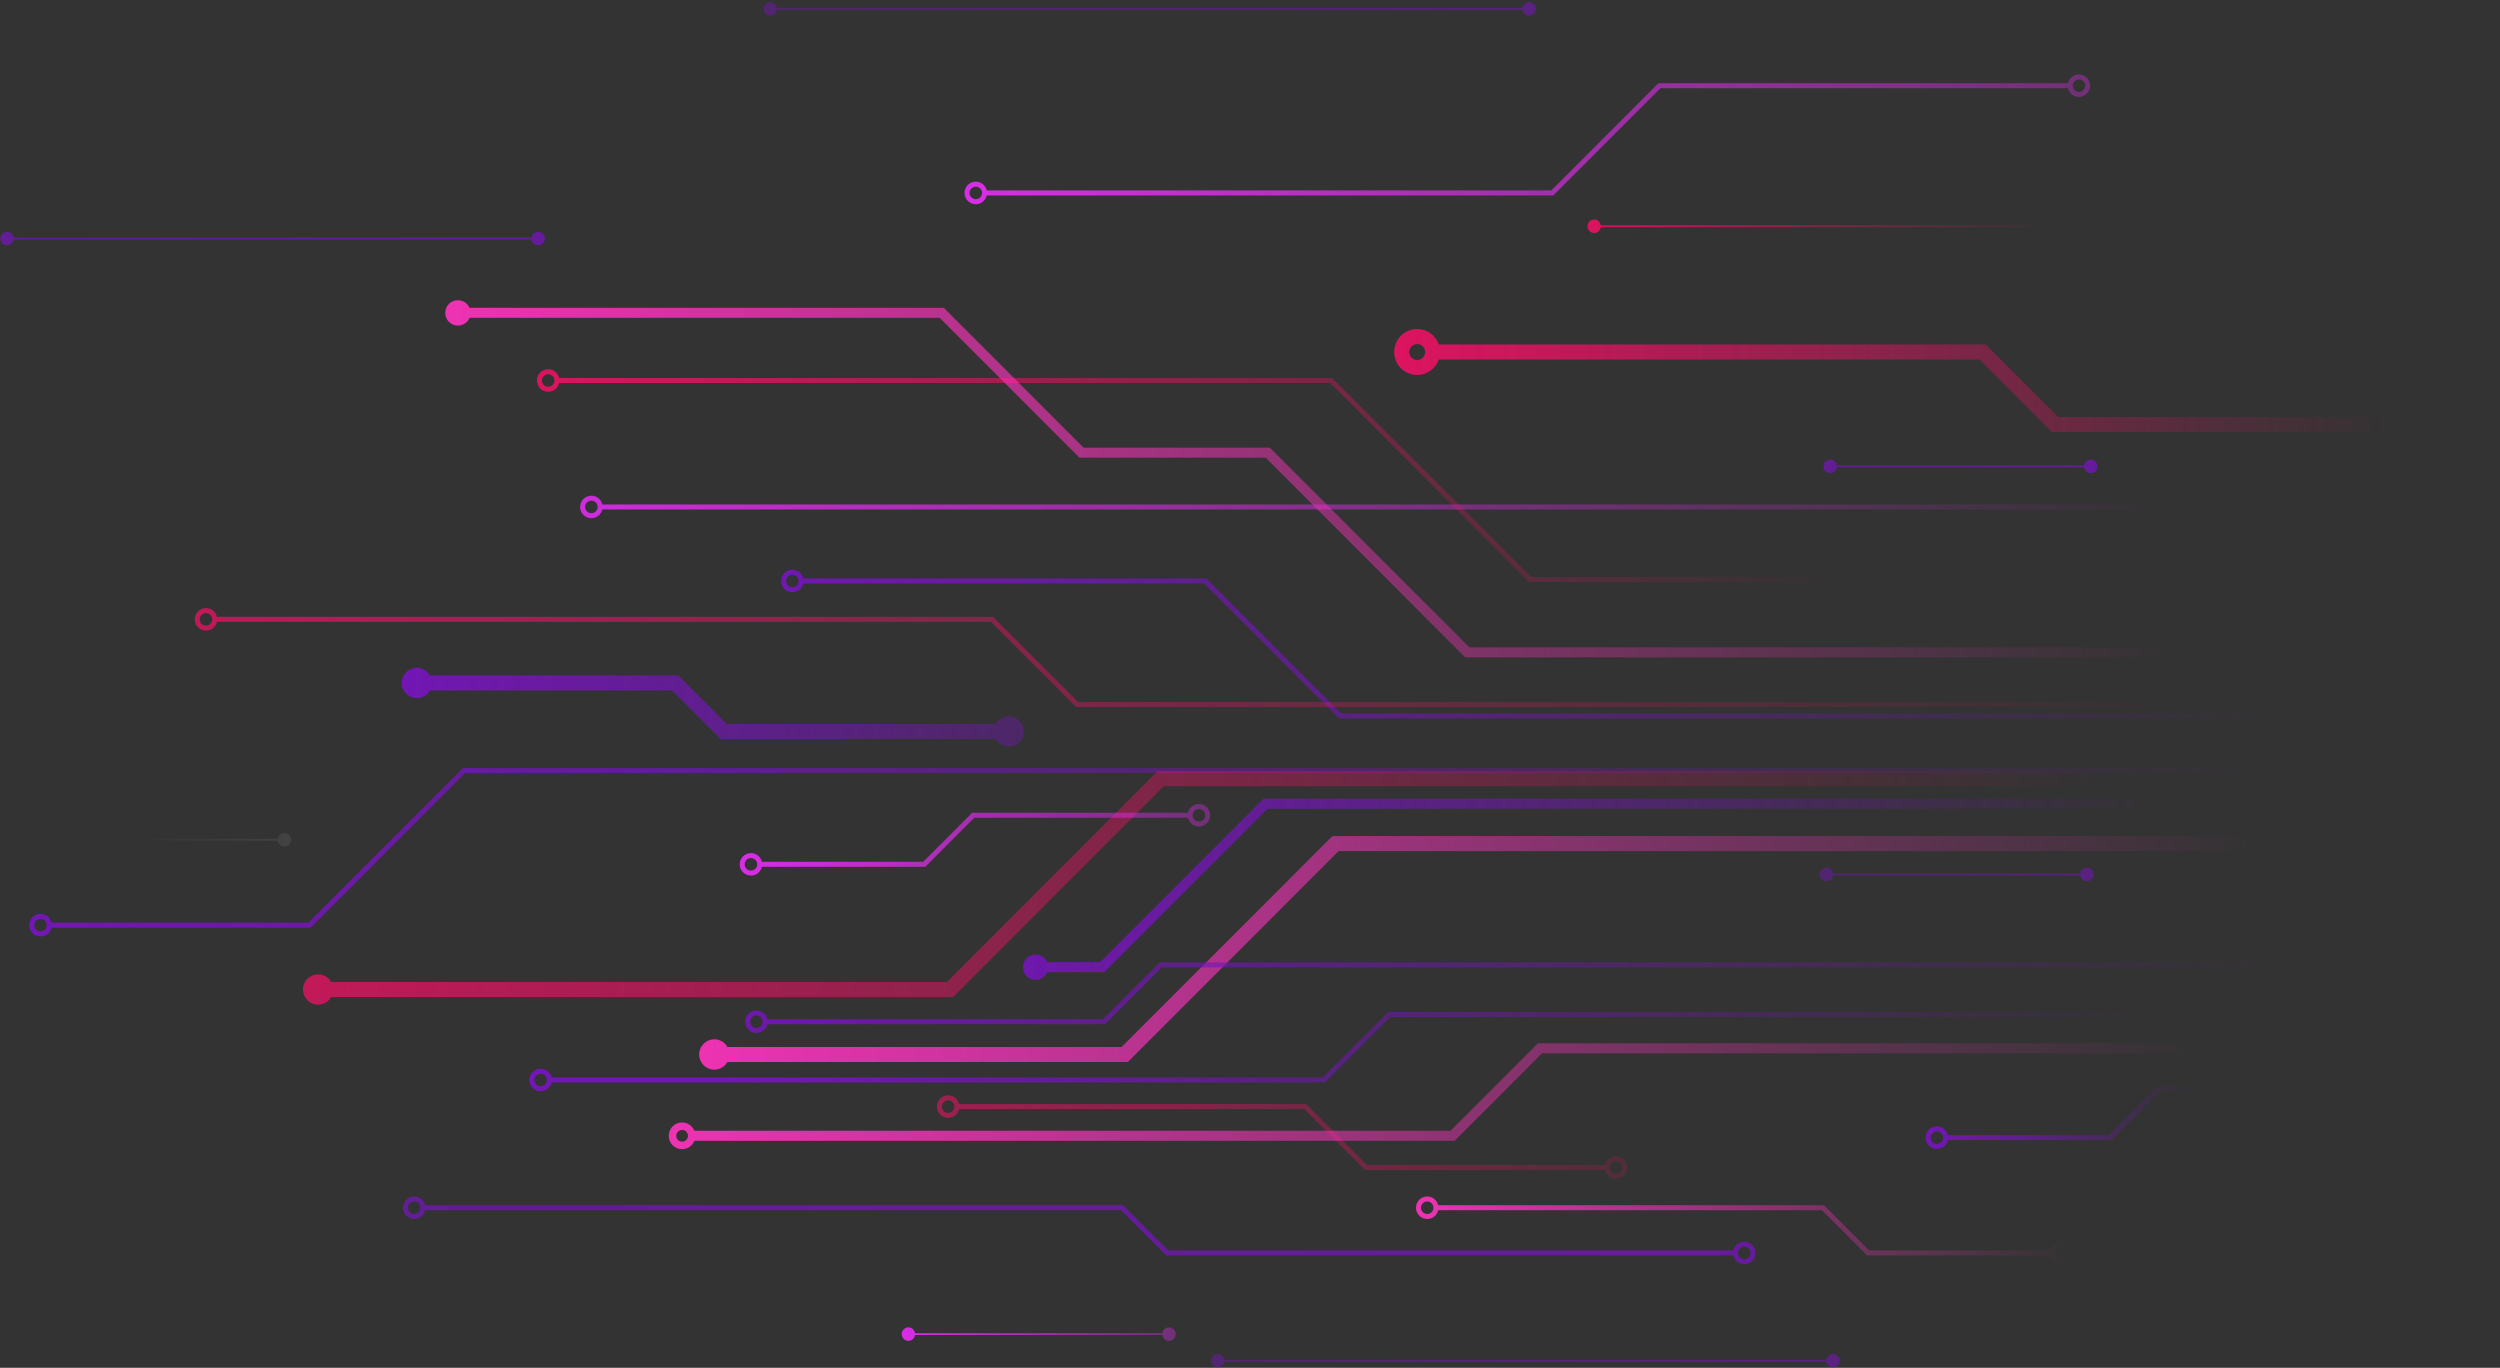 <?xml version="1.0" encoding="UTF-8"?> <svg xmlns="http://www.w3.org/2000/svg" width="1210" height="662" viewBox="0 0 1210 662" fill="none"><rect x="0" y="0" width="1210" height="662" fill="#333333" stroke="none"/> <path d="M200.478 579.079C203.071 579.079 205.229 580.898 205.786 583.324L543.575 583.324L565.44 605.201L838.895 605.201C839.453 602.8 841.61 600.981 844.204 600.981C847.209 600.981 849.658 603.431 849.658 606.438C849.658 609.446 847.209 611.896 844.204 611.896C841.61 611.896 839.428 610.052 838.895 607.627L564.446 607.627L542.581 585.749L205.786 585.749C205.229 588.175 203.071 589.994 200.478 589.994C197.472 589.994 195.024 587.544 195.024 584.536C195.024 581.529 197.472 579.079 200.478 579.079ZM844.228 609.47C845.9 609.47 847.258 608.112 847.258 606.438C847.258 604.765 845.9 603.407 844.228 603.407C842.555 603.407 841.198 604.765 841.198 606.438C841.198 608.112 842.555 609.47 844.228 609.47ZM200.478 587.568C202.15 587.568 203.508 586.21 203.508 584.536C203.508 582.863 202.15 581.505 200.478 581.505C198.805 581.505 197.448 582.863 197.448 584.536C197.448 586.21 198.805 587.568 200.478 587.568Z" fill="url(#paint0_linear_86_808)"></path> <path d="M690.763 579.079C693.356 579.079 695.514 580.898 696.071 583.324L882.819 583.324L904.684 605.201L992.385 605.201C992.943 602.8 995.1 600.981 997.694 600.981C1000.7 600.981 1003.15 603.431 1003.15 606.438C1003.15 609.446 1000.7 611.896 997.694 611.896C995.1 611.896 992.918 610.052 992.385 607.627L903.69 607.627L881.825 585.749L696.096 585.749C695.538 588.175 693.381 589.994 690.787 589.994C687.781 589.994 685.333 587.544 685.333 584.536C685.333 581.529 687.781 579.079 690.787 579.079L690.763 579.079ZM997.694 609.47C999.366 609.47 1000.72 608.112 1000.72 606.438C1000.72 604.765 999.366 603.407 997.694 603.407C996.021 603.407 994.664 604.765 994.664 606.438C994.664 608.112 996.021 609.47 997.694 609.47ZM690.763 587.568C692.435 587.568 693.793 586.21 693.793 584.536C693.793 582.863 692.435 581.505 690.763 581.505C689.09 581.505 687.733 582.863 687.733 584.536C687.733 586.21 689.09 587.568 690.763 587.568Z" fill="url(#paint1_linear_86_808)" style="mix-blend-mode:overlay"></path> <path d="M345.761 503.021C348.476 503.021 350.827 504.524 352.088 506.732L542.859 506.732L644.862 404.668L1095.61 404.668L1095.61 411.944L647.868 411.944L545.865 514.008L352.064 514.008C350.803 516.215 348.452 517.719 345.737 517.719C341.689 517.719 338.392 514.42 338.392 510.37C338.392 506.319 341.689 503.021 345.737 503.021L345.761 503.021Z" fill="url(#paint2_linear_86_808)" style="mix-blend-mode:overlay"></path> <path d="M201.739 323.192C204.454 323.192 206.805 324.696 208.065 326.903L328.297 326.903L351.786 350.406L481.908 350.406C483.169 348.199 485.52 346.695 488.235 346.695C492.283 346.695 495.58 349.994 495.58 354.044C495.58 358.095 492.283 361.393 488.235 361.393C485.52 361.393 483.169 359.89 481.908 357.683L348.78 357.683L325.292 334.18L208.09 334.18C206.829 336.387 204.478 337.891 201.763 337.891C197.715 337.891 194.418 334.592 194.418 330.542C194.418 326.491 197.715 323.192 201.763 323.192L201.739 323.192Z" fill="url(#paint3_linear_86_808)"></path> <path d="M383.493 275.726C386.086 275.726 388.244 277.545 388.801 279.97L583.863 279.97L649.142 345.288L1096.74 345.288L1096.74 347.714L648.124 347.714L582.845 282.396L388.801 282.396C388.244 284.821 386.086 286.64 383.493 286.64C380.487 286.64 378.038 284.191 378.038 281.183C378.038 278.176 380.487 275.726 383.493 275.726ZM383.493 284.215C385.165 284.215 386.523 282.857 386.523 281.183C386.523 279.51 385.165 278.151 383.493 278.151C381.82 278.151 380.462 279.51 380.462 281.183C380.462 282.857 381.82 284.215 383.493 284.215Z" fill="url(#paint4_linear_86_808)"></path> <path d="M286.216 239.902C288.81 239.902 290.967 241.721 291.525 244.146L1172.1 244.146L1172.1 246.572L291.525 246.572C290.967 248.997 288.81 250.816 286.216 250.816C283.21 250.816 280.762 248.367 280.762 245.359C280.762 242.351 283.21 239.902 286.216 239.902ZM286.216 248.391C287.888 248.391 289.246 247.033 289.246 245.359C289.246 243.685 287.888 242.327 286.216 242.327C284.543 242.327 283.186 243.685 283.186 245.359C283.186 247.033 284.543 248.391 286.216 248.391Z" fill="url(#paint5_linear_86_808)" style="mix-blend-mode:overlay"></path> <path d="M265.321 178.707C267.915 178.707 270.072 180.526 270.629 182.952L644.827 182.952L741.11 279.291L1071.7 279.291L1071.7 281.717L740.116 281.717L643.833 185.377L270.629 185.377C270.072 187.803 267.915 189.622 265.321 189.622C262.315 189.622 259.867 187.172 259.867 184.164C259.867 181.157 262.315 178.707 265.321 178.707ZM265.321 187.196C266.993 187.196 268.351 185.838 268.351 184.164C268.351 182.491 266.993 181.133 265.321 181.133C263.648 181.133 262.291 182.491 262.291 184.164C262.291 185.838 263.648 187.196 265.321 187.196Z" fill="url(#paint6_linear_86_808)"></path> <path d="M99.694 294.3C102.288 294.3 104.445 296.119 105.002 298.544L480.606 298.544L521.839 339.802L1167.48 339.802L1167.48 342.227L520.845 342.227L479.612 300.97L105.027 300.97C104.469 303.395 102.312 305.214 99.718 305.214C96.712 305.214 94.264 302.765 94.264 299.757C94.264 296.75 96.712 294.3 99.718 294.3L99.694 294.3ZM99.694 302.789C101.366 302.789 102.724 301.431 102.724 299.757C102.724 298.084 101.366 296.725 99.694 296.725C98.021 296.725 96.664 298.084 96.664 299.757C96.664 301.431 98.021 302.789 99.694 302.789Z" fill="url(#paint7_linear_86_808)"></path> <path d="M472.291 87.921C474.884 87.921 477.042 89.74 477.599 92.166L750.806 92.166L802.68 40.261L1000.87 40.261C1001.43 37.835 1003.58 36.016 1006.18 36.016C1009.18 36.016 1011.63 38.466 1011.63 41.473C1011.63 44.481 1009.18 46.931 1006.18 46.931C1003.58 46.931 1001.43 45.112 1000.87 42.686L803.674 42.686L751.799 94.591L477.575 94.591C477.017 97.017 474.86 98.836 472.266 98.836C469.26 98.836 466.812 96.386 466.812 93.379C466.812 90.371 469.26 87.921 472.266 87.921L472.291 87.921ZM1006.2 44.505C1007.87 44.505 1009.23 43.147 1009.23 41.473C1009.23 39.8 1007.87 38.442 1006.2 38.442C1004.53 38.442 1003.17 39.8 1003.17 41.473C1003.17 43.147 1004.53 44.505 1006.2 44.505ZM472.291 96.41C473.963 96.41 475.321 95.052 475.321 93.379C475.321 91.705 473.963 90.347 472.291 90.347C470.618 90.347 469.261 91.705 469.261 93.379C469.261 95.052 470.618 96.41 472.291 96.41Z" fill="url(#paint8_linear_86_808)" style="mix-blend-mode:overlay"></path> <path d="M19.602 442.331C22.196 442.331 24.354 444.15 24.911 446.575L149.288 446.575L224.069 371.75L1085.32 371.75L1085.32 374.175L225.088 374.175L150.306 449.001L24.911 449.001C24.354 451.426 22.196 453.245 19.602 453.245C16.597 453.245 14.148 450.796 14.148 447.788C14.148 444.781 16.597 442.331 19.602 442.331ZM19.602 450.82C21.275 450.82 22.633 449.462 22.633 447.788C22.633 446.115 21.275 444.756 19.602 444.756C17.93 444.756 16.572 446.115 16.572 447.788C16.572 449.462 17.93 450.82 19.602 450.82Z" fill="url(#paint9_linear_86_808)"></path> <path d="M937.432 545.147C940.026 545.147 942.183 546.966 942.741 549.391L1020.79 549.391L1044.53 525.646L1148.95 525.646C1149.51 523.22 1151.67 521.401 1154.26 521.401C1157.27 521.401 1159.72 523.851 1159.72 526.859C1159.72 529.866 1157.27 532.316 1154.26 532.316C1151.67 532.316 1149.51 530.497 1148.95 528.071L1045.54 528.071L1021.81 551.817L942.765 551.817C942.207 554.242 940.05 556.061 937.456 556.061C934.45 556.061 932.002 553.612 932.002 550.604C932.002 547.596 934.45 545.147 937.456 545.147L937.432 545.147ZM1154.26 529.891C1155.93 529.891 1157.29 528.532 1157.29 526.859C1157.29 525.185 1155.93 523.827 1154.26 523.827C1152.59 523.827 1151.23 525.185 1151.23 526.859C1151.23 528.532 1152.59 529.891 1154.26 529.891ZM937.432 553.636C939.105 553.636 940.462 552.278 940.462 550.604C940.462 548.93 939.105 547.572 937.432 547.572C935.759 547.572 934.402 548.93 934.402 550.604C934.402 552.278 935.759 553.636 937.432 553.636Z" fill="url(#paint10_linear_86_808)"></path> <path d="M261.66 517.254C264.254 517.254 266.411 519.073 266.969 521.499L640.221 521.499L671.903 489.798L1209.26 489.798L1209.26 492.223L673.043 492.223L672.994 492.126L641.215 523.924L266.969 523.924C266.411 526.349 264.254 528.169 261.66 528.169C258.655 528.169 256.206 525.719 256.206 522.711C256.206 519.704 258.655 517.254 261.66 517.254ZM261.66 525.743C263.333 525.743 264.69 524.385 264.69 522.711C264.69 521.038 263.333 519.679 261.66 519.679C259.988 519.679 258.63 521.038 258.63 522.711C258.63 524.385 259.988 525.743 261.66 525.743Z" fill="url(#paint11_linear_86_808)"></path> <path d="M458.904 530.133C461.498 530.133 463.655 531.952 464.213 534.377L632.247 534.377L661.723 563.871L776.816 563.871C777.373 561.446 779.531 559.627 782.124 559.627C785.13 559.627 787.578 562.076 787.578 565.084C787.578 568.091 785.13 570.541 782.124 570.541C779.531 570.541 777.373 568.722 776.816 566.297L660.729 566.297L631.253 536.803L464.213 536.803C463.655 539.228 461.498 541.047 458.904 541.047C455.898 541.047 453.45 538.598 453.45 535.59C453.45 532.583 455.898 530.133 458.904 530.133ZM782.1 568.116C783.773 568.116 785.13 566.757 785.13 565.084C785.13 563.41 783.773 562.052 782.1 562.052C780.427 562.052 779.07 563.41 779.07 565.084C779.07 566.757 780.427 568.116 782.1 568.116ZM458.904 538.622C460.577 538.622 461.934 537.264 461.934 535.59C461.934 533.917 460.577 532.558 458.904 532.558C457.231 532.558 455.874 533.917 455.874 535.59C455.874 537.264 457.231 538.622 458.904 538.622Z" fill="url(#paint12_linear_86_808)"></path> <path d="M366.111 489.046C368.705 489.046 370.863 490.865 371.42 493.29L533.83 493.29L561.319 465.785L1166.45 465.785L1166.45 468.211L562.312 468.211L534.824 495.716L371.396 495.716C370.838 498.141 368.681 499.96 366.087 499.96C363.081 499.96 360.633 497.511 360.633 494.503C360.633 491.495 363.081 489.046 366.087 489.046L366.111 489.046ZM366.111 497.535C367.784 497.535 369.141 496.177 369.141 494.503C369.141 492.829 367.784 491.471 366.111 491.471C364.439 491.471 363.081 492.829 363.081 494.503C363.081 496.177 364.439 497.535 366.111 497.535Z" fill="url(#paint13_linear_86_808)"></path> <path d="M685.914 159.23C690.787 159.23 694.883 162.384 696.386 166.725L961.095 166.725L996.195 201.846L1195.52 201.846L1195.52 209.122L993.189 209.122L958.089 174.002L696.386 174.002C694.859 178.343 690.763 181.496 685.915 181.496C679.782 181.496 674.788 176.5 674.788 170.363C674.788 164.227 679.782 159.23 685.914 159.23ZM685.915 174.244C688.048 174.244 689.769 172.522 689.769 170.388C689.769 168.253 688.048 166.531 685.915 166.531C683.781 166.531 682.06 168.253 682.06 170.388C682.06 172.522 683.781 174.244 685.915 174.244Z" fill="url(#paint14_linear_86_808)"></path> <path d="M221.624 145.308C224.121 145.308 226.278 146.812 227.224 148.971L456.795 148.971L524.449 216.665L614.599 216.665L711.197 313.32L1177 313.32L1177 318.171L709.161 318.171L612.587 221.516L522.437 221.516L454.783 153.822L227.272 153.822C226.351 156.029 224.17 157.581 221.624 157.581C218.231 157.581 215.491 154.84 215.491 151.445C215.491 148.049 218.231 145.308 221.624 145.308Z" fill="url(#paint15_linear_86_808)" style="mix-blend-mode:overlay"></path> <path d="M501.223 461.977C503.744 461.977 505.926 463.505 506.847 465.688L532.449 465.688L611.521 386.57L1033.91 386.57L1033.91 391.421L613.533 391.421L534.461 470.539L506.847 470.539C505.901 472.722 503.744 474.25 501.223 474.25C497.829 474.25 495.09 471.509 495.09 468.114C495.09 464.718 497.829 461.977 501.223 461.977Z" fill="url(#paint16_linear_86_808)"></path> <path d="M330.14 543.279C332.83 543.279 335.133 544.928 336.103 547.281L702.059 547.281L744.358 504.957L1160.56 504.957L1160.56 509.807L746.346 509.807L704.046 552.132L336.127 552.132C335.182 554.509 332.854 556.207 330.14 556.207C326.576 556.207 323.667 553.296 323.667 549.731C323.667 546.165 326.576 543.255 330.14 543.255L330.14 543.279ZM330.14 552.569C331.691 552.569 332.976 551.307 332.976 549.731C332.976 548.154 331.715 546.893 330.14 546.893C328.564 546.893 327.303 548.154 327.303 549.731C327.303 551.307 328.564 552.569 330.14 552.569Z" fill="url(#paint17_linear_86_808)" style="mix-blend-mode:overlay"></path> <path d="M883.934 419.968C885.582 419.968 886.891 421.205 887.109 422.806L1006.83 422.806C1007.05 421.205 1008.36 419.968 1010.01 419.968C1011.83 419.968 1013.28 421.423 1013.28 423.242C1013.28 425.061 1011.83 426.517 1010.01 426.517C1008.36 426.517 1007.05 425.28 1006.83 423.679L887.109 423.679C886.891 425.28 885.582 426.517 883.934 426.517C882.116 426.517 880.661 425.061 880.661 423.242C880.661 421.423 882.116 419.968 883.934 419.968Z" fill="url(#paint18_linear_86_808)"></path> <path d="M885.824 222.462C887.473 222.462 888.782 223.699 889 225.3L1008.72 225.3C1008.94 223.699 1010.25 222.462 1011.9 222.462C1013.72 222.462 1015.17 223.917 1015.17 225.737C1015.17 227.556 1013.72 229.011 1011.9 229.011C1010.25 229.011 1008.94 227.774 1008.72 226.173L889 226.173C888.782 227.774 887.473 229.011 885.824 229.011C884.006 229.011 882.552 227.531 882.552 225.737C882.552 223.942 884.006 222.462 885.824 222.462Z" fill="url(#paint19_linear_86_808)"></path> <path d="M372.875 0.969C374.523 0.969 375.832 2.206 376.051 3.806L736.892 3.806C737.11 2.206 738.419 0.969 740.067 0.969C741.885 0.969 743.34 2.424 743.34 4.243C743.34 6.062 741.885 7.517 740.067 7.517C738.419 7.517 737.11 6.28 736.892 4.679L376.051 4.679C375.832 6.28 374.523 7.517 372.875 7.517C371.057 7.517 369.603 6.038 369.603 4.243C369.603 2.448 371.057 0.969 372.875 0.969Z" fill="url(#paint20_linear_86_808)"></path> <path d="M439.696 642.432C441.344 642.432 442.653 643.669 442.871 645.27L562.594 645.27C562.813 643.669 564.122 642.432 565.77 642.432C567.588 642.432 569.042 643.887 569.042 645.707C569.042 647.526 567.588 648.981 565.77 648.981C564.122 648.981 562.813 647.744 562.594 646.143L442.871 646.143C442.653 647.744 441.344 648.981 439.696 648.981C437.878 648.981 436.424 647.526 436.424 645.707C436.424 643.887 437.878 642.432 439.696 642.432Z" fill="url(#paint21_linear_86_808)" style="mix-blend-mode:overlay"></path> <path d="M11.501 403.16C13.149 403.16 14.458 404.397 14.676 405.998L134.399 405.998C134.617 404.397 135.926 403.16 137.575 403.16C139.393 403.16 140.847 404.615 140.847 406.434C140.847 408.253 139.393 409.709 137.575 409.709C135.926 409.709 134.617 408.472 134.399 406.871L14.676 406.871C14.458 408.472 13.149 409.709 11.501 409.709C9.683 409.709 8.228 408.253 8.228 406.434C8.228 404.615 9.683 403.16 11.501 403.16Z" fill="url(#paint22_linear_86_808)"></path> <path d="M3.404 112.201C5.052 112.201 6.361 113.438 6.579 115.039L257.297 115.038C257.515 113.438 258.824 112.201 260.472 112.201C262.29 112.201 263.745 113.656 263.745 115.475C263.745 117.294 262.29 118.749 260.472 118.749C258.824 118.749 257.515 117.512 257.297 115.912L6.579 115.912C6.361 117.512 5.052 118.749 3.404 118.749C1.586 118.749 0.131 117.27 0.131 115.475C0.131 113.68 1.586 112.201 3.404 112.201Z" fill="url(#paint23_linear_86_808)"></path> <path d="M589.414 655.295C591.063 655.295 592.372 656.532 592.59 658.133L883.982 658.133C884.201 656.532 885.51 655.295 887.158 655.295C888.976 655.295 890.43 656.751 890.43 658.57C890.43 660.389 888.976 661.844 887.158 661.844C885.51 661.844 884.201 660.607 883.982 659.006L592.59 659.006C592.372 660.607 591.063 661.844 589.414 661.844C587.596 661.844 586.142 660.389 586.142 658.57C586.142 656.751 587.596 655.295 589.414 655.295Z" fill="url(#paint24_linear_86_808)"></path> <path d="M771.615 106.236C773.263 106.236 774.572 107.473 774.79 109.074L1050.4 109.074C1050.62 107.473 1051.93 106.236 1053.58 106.236C1055.4 106.236 1056.85 107.691 1056.85 109.51C1056.85 111.329 1055.4 112.785 1053.58 112.785C1051.93 112.785 1050.62 111.548 1050.4 109.947L774.79 109.947C774.572 111.548 773.263 112.785 771.615 112.785C769.797 112.785 768.342 111.305 768.342 109.51C768.342 107.715 769.797 106.236 771.615 106.236Z" fill="url(#paint25_linear_86_808)"></path> <path d="M154.004 471.582C156.719 471.582 159.071 473.086 160.331 475.293L458.298 475.293L560.301 373.229L1011.05 373.229L1011.05 380.506L563.307 380.506L461.303 482.569L160.307 482.569C159.047 484.777 156.695 486.28 153.98 486.28C149.932 486.28 146.635 482.982 146.635 478.931C146.635 474.881 149.932 471.582 153.98 471.582L154.004 471.582Z" fill="url(#paint26_linear_86_808)"></path> <path d="M363.445 412.869C366.039 412.869 368.196 414.688 368.754 417.113L446.808 417.113L470.539 393.368L574.966 393.368C575.524 390.943 577.681 389.124 580.275 389.124C583.281 389.124 585.729 391.573 585.729 394.581C585.729 397.588 583.281 400.038 580.275 400.038C577.681 400.038 575.524 398.219 574.966 395.794L471.557 395.794L447.826 419.539L368.778 419.539C368.221 421.964 366.063 423.784 363.47 423.784C360.464 423.784 358.016 421.334 358.016 418.326C358.016 415.319 360.464 412.869 363.47 412.869L363.445 412.869ZM580.275 397.613C581.948 397.613 583.305 396.254 583.305 394.581C583.305 392.907 581.948 391.549 580.275 391.549C578.602 391.549 577.245 392.907 577.245 394.581C577.245 396.254 578.602 397.613 580.275 397.613ZM363.445 421.358C365.118 421.358 366.475 420 366.475 418.326C366.475 416.653 365.118 415.294 363.445 415.294C361.773 415.294 360.415 416.653 360.415 418.326C360.415 420 361.773 421.358 363.445 421.358Z" fill="url(#paint27_linear_86_808)" style="mix-blend-mode:overlay"></path> <defs> <linearGradient id="paint0_linear_86_808" x1="2994.24" y1="595.487" x2="-2252.88" y2="595.488" gradientUnits="userSpaceOnUse"> <stop stop-color="#7316B6"></stop> <stop offset="1" stop-color="#7316B6" stop-opacity="0.5"></stop> </linearGradient> <linearGradient id="paint1_linear_86_808" x1="389.813" y1="595.499" x2="1991.17" y2="595.499" gradientUnits="userSpaceOnUse"> <stop offset="0.185" stop-color="#ED33B3"></stop> <stop offset="0.382" stop-color="#ED33B3" stop-opacity="0"></stop> </linearGradient> <linearGradient id="paint2_linear_86_808" x1="-365.707" y1="461.233" x2="3449.65" y2="461.232" gradientUnits="userSpaceOnUse"> <stop offset="0.185" stop-color="#ED33B3"></stop> <stop offset="0.382" stop-color="#ED33B3" stop-opacity="0"></stop> </linearGradient> <linearGradient id="paint3_linear_86_808" x1="1482.19" y1="342.293" x2="-931.732" y2="342.293" gradientUnits="userSpaceOnUse"> <stop offset="0.324" stop-color="#7316B6" stop-opacity="0"></stop> <stop offset="0.537" stop-color="#7316B6"></stop> </linearGradient> <linearGradient id="paint4_linear_86_808" x1="3451.2" y1="311.719" x2="-2309.44" y2="311.721" gradientUnits="userSpaceOnUse"> <stop offset="0.408" stop-color="#7316B6" stop-opacity="0"></stop> <stop offset="0.537" stop-color="#7316B6"></stop> </linearGradient> <linearGradient id="paint5_linear_86_808" x1="-548.05" y1="245.363" x2="3943.1" y2="245.362" gradientUnits="userSpaceOnUse"> <stop offset="0.155" stop-color="#E82CF7"></stop> <stop offset="0.355" stop-color="#E82CF7" stop-opacity="0"></stop> </linearGradient> <linearGradient id="paint6_linear_86_808" x1="-580.236" y1="230.15" x2="2207.52" y2="230.15" gradientUnits="userSpaceOnUse"> <stop offset="0.277" stop-color="#ED1164"></stop> <stop offset="0.527" stop-color="#ED1164" stop-opacity="0"></stop> </linearGradient> <linearGradient id="paint7_linear_86_808" x1="-1016.32" y1="318.235" x2="2669" y2="318.234" gradientUnits="userSpaceOnUse"> <stop offset="0.215" stop-color="#ED1164"></stop> <stop offset="0.561" stop-color="#ED1164" stop-opacity="0"></stop> </linearGradient> <linearGradient id="paint8_linear_86_808" x1="-39.787" y1="67.448" x2="2705.36" y2="67.447" gradientUnits="userSpaceOnUse"> <stop offset="0.155" stop-color="#E82CF7"></stop> <stop offset="0.5" stop-color="#E82CF7" stop-opacity="0"></stop> </linearGradient> <linearGradient id="paint9_linear_86_808" x1="4594.49" y1="412.497" x2="-3991.35" y2="412.499" gradientUnits="userSpaceOnUse"> <stop offset="0.408" stop-color="#7316B6" stop-opacity="0"></stop> <stop offset="0.533" stop-color="#7316B6"></stop> </linearGradient> <linearGradient id="paint10_linear_86_808" x1="1905.71" y1="538.731" x2="80.501" y2="538.732" gradientUnits="userSpaceOnUse"> <stop offset="0.463" stop-color="#7316B6" stop-opacity="0"></stop> <stop offset="0.533" stop-color="#7316B6"></stop> </linearGradient> <linearGradient id="paint11_linear_86_808" x1="1208.69" y1="508.983" x2="144.454" y2="508.983" gradientUnits="userSpaceOnUse"> <stop offset="0.156" stop-color="#7316B6" stop-opacity="0"></stop> <stop offset="0.81" stop-color="#7316B6"></stop> </linearGradient> <linearGradient id="paint12_linear_86_808" x1="107.686" y1="550.313" x2="1255.05" y2="550.313" gradientUnits="userSpaceOnUse"> <stop stop-color="#ED1164"></stop> <stop offset="0.711" stop-color="#ED1164" stop-opacity="0"></stop> </linearGradient> <linearGradient id="paint13_linear_86_808" x1="1105.66" y1="482.873" x2="283.847" y2="482.873" gradientUnits="userSpaceOnUse"> <stop stop-color="#7316B6" stop-opacity="0"></stop> <stop offset="1" stop-color="#7316B6"></stop> </linearGradient> <linearGradient id="paint14_linear_86_808" x1="135.924" y1="184.146" x2="1924.07" y2="184.146" gradientUnits="userSpaceOnUse"> <stop offset="0.277" stop-color="#ED1164"></stop> <stop offset="0.571" stop-color="#ED1164" stop-opacity="0"></stop> </linearGradient> <linearGradient id="paint15_linear_86_808" x1="-678.565" y1="231.8" x2="4166.13" y2="231.799" gradientUnits="userSpaceOnUse"> <stop offset="0.185" stop-color="#ED33B3"></stop> <stop offset="0.357" stop-color="#ED33B3" stop-opacity="0"></stop> </linearGradient> <linearGradient id="paint16_linear_86_808" x1="2799.08" y1="430.41" x2="-1519.74" y2="430.41" gradientUnits="userSpaceOnUse"> <stop offset="0.406" stop-color="#7316B6" stop-opacity="0"></stop> <stop offset="0.543" stop-color="#7316B6"></stop> </linearGradient> <linearGradient id="paint17_linear_86_808" x1="-454.52" y1="530.6" x2="3762.3" y2="530.599" gradientUnits="userSpaceOnUse"> <stop offset="0.185" stop-color="#ED33B3"></stop> <stop offset="0.36" stop-color="#ED33B3" stop-opacity="0"></stop> </linearGradient> <linearGradient id="paint18_linear_86_808" x1="1447.74" y1="423.242" x2="384.753" y2="423.242" gradientUnits="userSpaceOnUse"> <stop stop-color="#7316B6"></stop> <stop offset="1" stop-color="#7316B6" stop-opacity="0"></stop> </linearGradient> <linearGradient id="paint19_linear_86_808" x1="1449.63" y1="225.737" x2="386.644" y2="225.737" gradientUnits="userSpaceOnUse"> <stop stop-color="#7316B6"></stop> <stop offset="1" stop-color="#7316B6" stop-opacity="0.5"></stop> </linearGradient> <linearGradient id="paint20_linear_86_808" x1="1967.7" y1="4.243" x2="-1027.93" y2="4.243" gradientUnits="userSpaceOnUse"> <stop stop-color="#7316B6"></stop> <stop offset="1" stop-color="#7316B6" stop-opacity="0"></stop> </linearGradient> <linearGradient id="paint21_linear_86_808" x1="313.108" y1="645.709" x2="981.327" y2="645.709" gradientUnits="userSpaceOnUse"> <stop offset="0.155" stop-color="#E82CF7"></stop> <stop offset="0.5" stop-color="#E82CF7" stop-opacity="0"></stop> </linearGradient> <linearGradient id="paint22_linear_86_808" x1="1122.53" y1="406.459" x2="59.545" y2="406.459" gradientUnits="userSpaceOnUse"> <stop stop-color="white"></stop> <stop offset="1" stop-color="white" stop-opacity="0"></stop> </linearGradient> <linearGradient id="paint23_linear_86_808" x1="1127.34" y1="115.475" x2="-985.612" y2="115.475" gradientUnits="userSpaceOnUse"> <stop stop-color="#7316B6"></stop> <stop offset="1" stop-color="#7316B6" stop-opacity="0.5"></stop> </linearGradient> <linearGradient id="paint24_linear_86_808" x1="1887.28" y1="658.57" x2="-551.701" y2="658.57" gradientUnits="userSpaceOnUse"> <stop stop-color="#7316B6"></stop> <stop offset="1" stop-color="#7316B6" stop-opacity="0"></stop> </linearGradient> <linearGradient id="paint25_linear_86_808" x1="469.787" y1="109.506" x2="1460.5" y2="109.506" gradientUnits="userSpaceOnUse"> <stop offset="0.277" stop-color="#ED1164"></stop> <stop offset="0.527" stop-color="#ED1164" stop-opacity="0"></stop> </linearGradient> <linearGradient id="paint26_linear_86_808" x1="-747.88" y1="429.687" x2="2220.44" y2="429.687" gradientUnits="userSpaceOnUse"> <stop offset="0.215" stop-color="#ED1164"></stop> <stop offset="0.595" stop-color="#ED1164" stop-opacity="0"></stop> </linearGradient> <linearGradient id="paint27_linear_86_808" x1="146.276" y1="406.466" x2="1293.64" y2="406.465" gradientUnits="userSpaceOnUse"> <stop offset="0.155" stop-color="#E82CF7"></stop> <stop offset="0.5" stop-color="#E82CF7" stop-opacity="0"></stop> </linearGradient> </defs> </svg> 